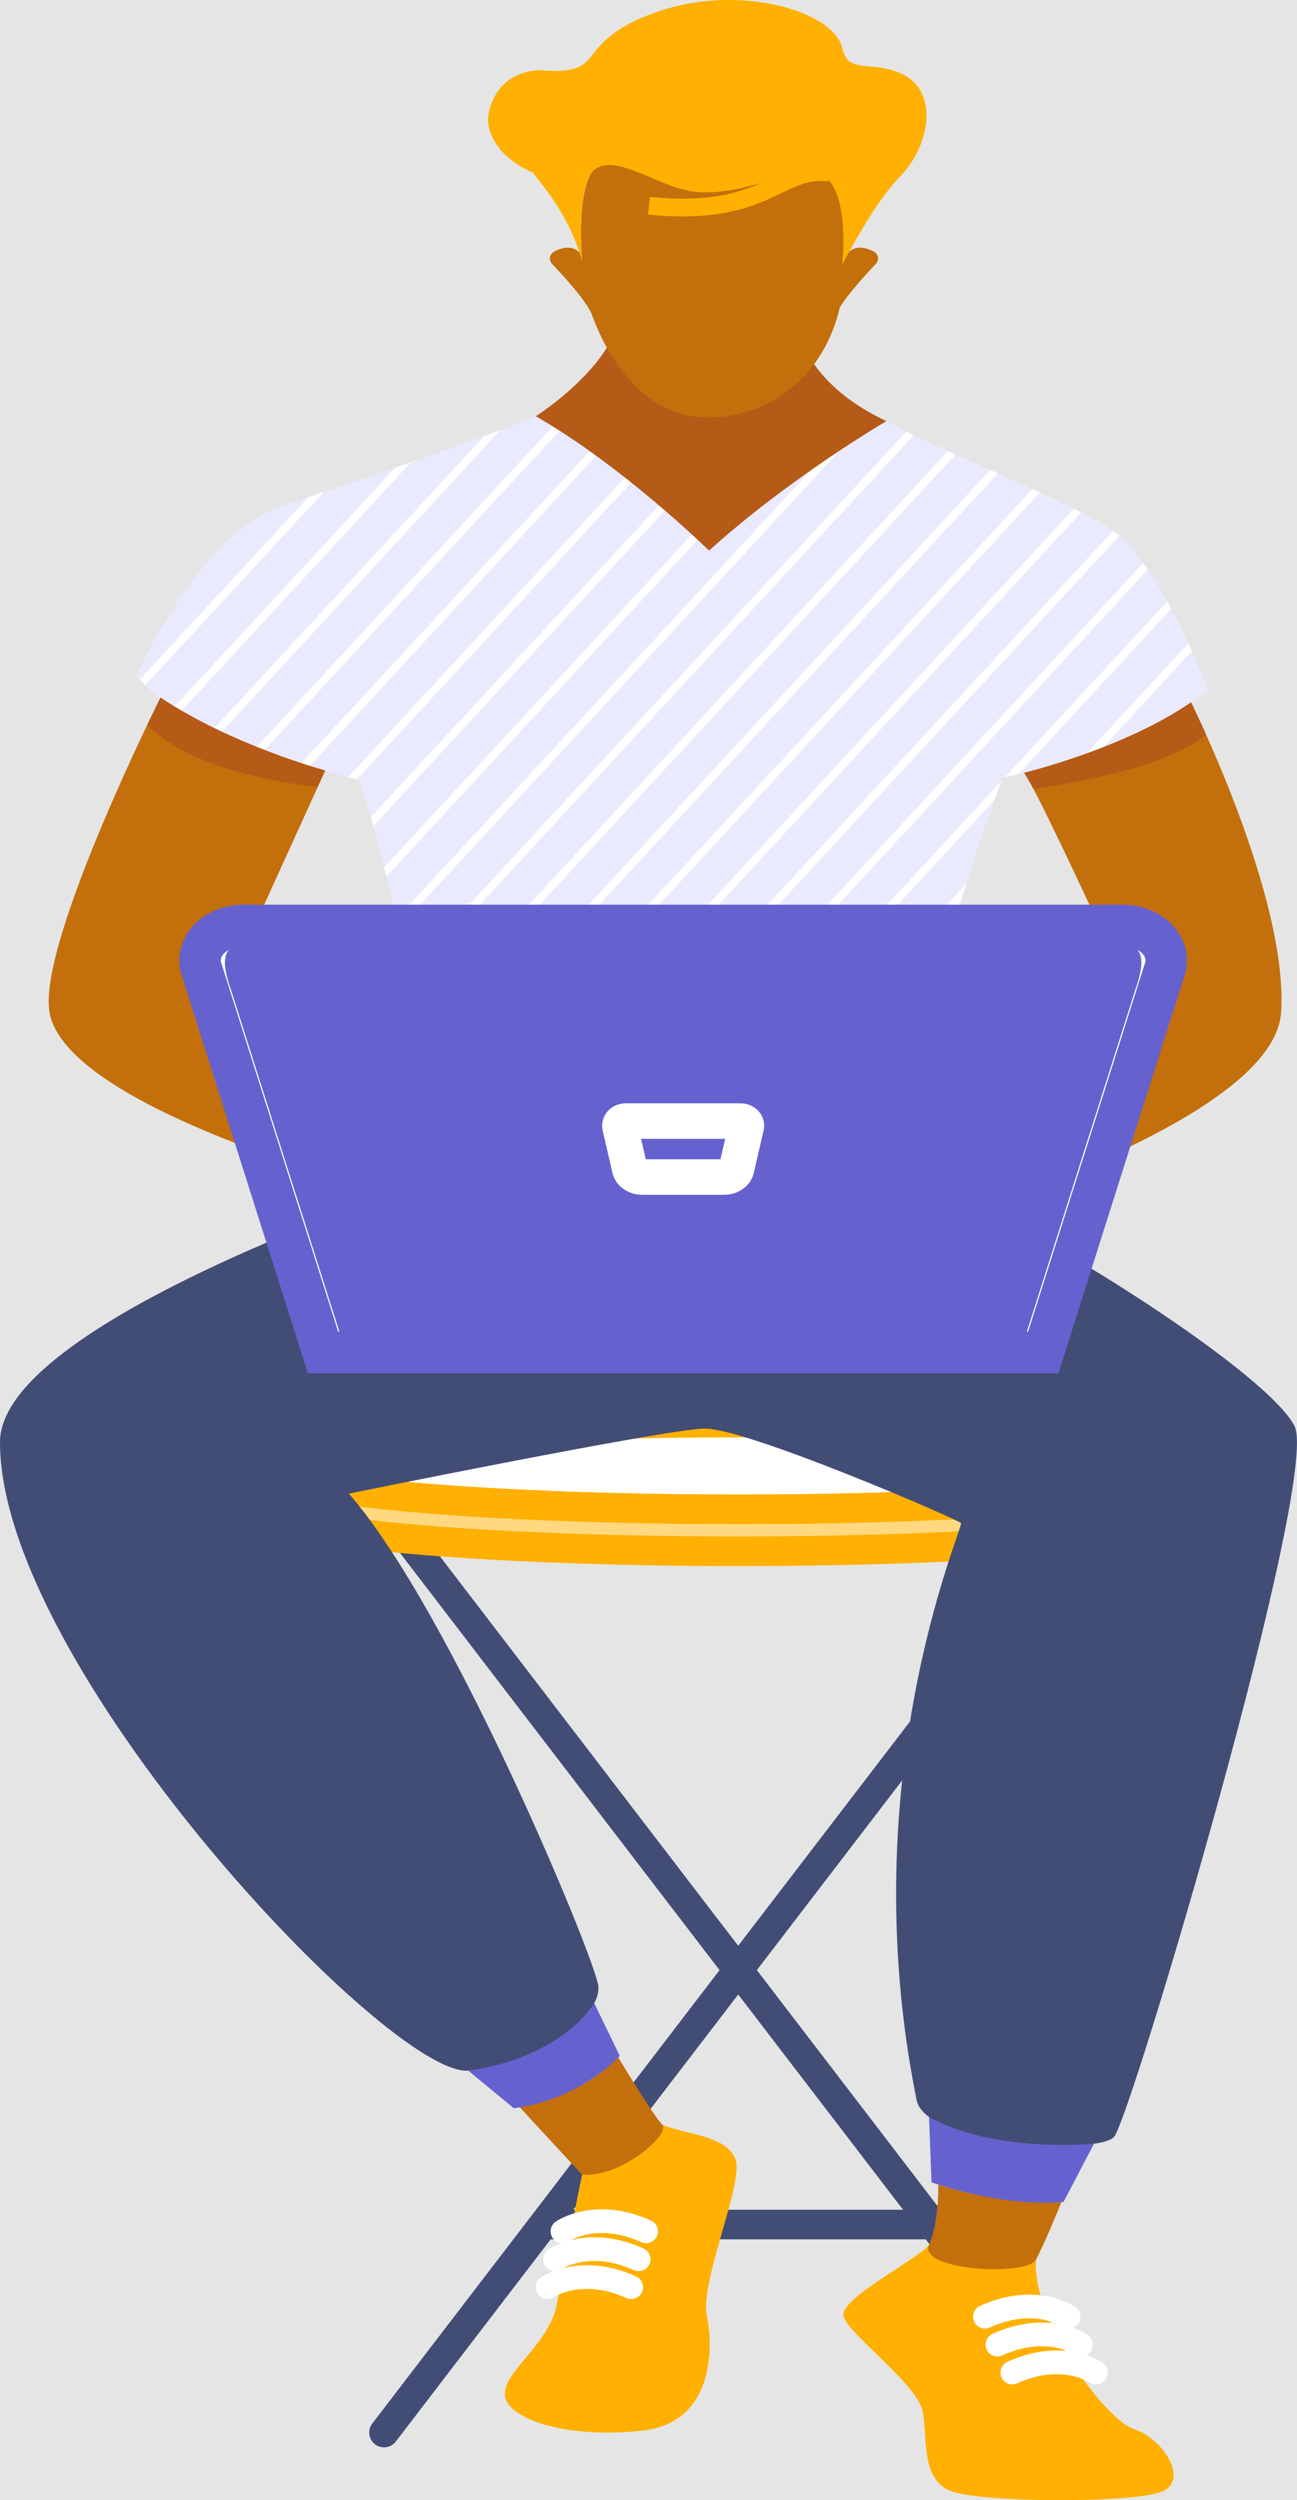 <svg width="219" height="422" viewBox="0 0 219 422" fill="none" xmlns="http://www.w3.org/2000/svg">
<rect width="219" height="422" fill="#E5E5E5"/>
<g clip-path="url(#clip0)">
<path d="M91.813 375.478H157.479" stroke="#424D76" stroke-width="5" stroke-miterlimit="10" stroke-linecap="round"/>
<path d="M69.043 259.967L184.449 410.583" stroke="#424D76" stroke-width="5" stroke-miterlimit="10" stroke-linecap="round"/>
<path d="M180.249 259.967L64.843 410.583" stroke="#424D76" stroke-width="5" stroke-miterlimit="10" stroke-linecap="round"/>
<path d="M204.158 247.438C204.158 248.722 200.575 249.928 194.279 250.975C180.734 253.232 154.625 254.762 124.648 254.762C94.671 254.762 68.562 253.232 55.025 250.972C48.724 249.924 45.146 248.718 45.146 247.435C45.146 243.392 80.743 240.111 124.656 240.111C168.57 240.111 204.158 243.392 204.158 247.438Z" fill="white" stroke="#FFB000" stroke-width="5" stroke-miterlimit="10"/>
<path d="M204.156 247.438V254.513C204.156 258.555 168.555 261.836 124.646 261.836C80.737 261.836 45.136 258.558 45.136 254.513V247.438C45.136 248.722 48.718 249.928 55.015 250.975C68.56 253.232 94.665 254.762 124.646 254.762C154.627 254.762 180.732 253.232 194.277 250.972C200.574 249.928 204.156 248.722 204.156 247.438Z" fill="#FFD880" stroke="#FFB000" stroke-width="5" stroke-miterlimit="10"/>
<path d="M111.823 358.61C115.338 360.22 122.861 360.399 124.201 364.532C125.541 368.666 118.178 385.031 119.35 390.809C120.521 396.586 120.416 408.923 108.479 410.257C95.27 411.732 85.235 408.111 85.235 404.085C85.235 400.059 92.93 395.491 94.085 388.653C95.24 381.814 98.285 367.059 98.285 367.059L111.823 358.61Z" fill="#FFB000"/>
<path d="M94.976 376.626C94.976 376.626 100.549 372.752 109.097 376.626" stroke="white" stroke-width="4" stroke-linecap="round" stroke-linejoin="round"/>
<path d="M93.716 381.343C93.716 381.343 99.289 377.468 107.837 381.343" stroke="white" stroke-width="4" stroke-linecap="round" stroke-linejoin="round"/>
<path d="M92.456 386.059C92.456 386.059 98.029 382.185 106.577 386.059" stroke="white" stroke-width="4" stroke-linecap="round" stroke-linejoin="round"/>
<path d="M156.87 378.924C154.636 381.545 141.749 387.982 142.426 390.933C143.102 393.884 154.967 402.468 155.803 407.026C156.639 411.584 155.472 418.426 160.487 420.44C165.502 422.455 192.093 422.586 196.441 420.44C200.788 418.294 196.105 411.452 191.421 409.977C186.738 408.501 174.2 391.739 174.923 381.41L156.87 378.924Z" fill="#FFB000"/>
<path d="M180.429 391.028C180.429 391.028 174.856 387.154 166.308 391.028" stroke="white" stroke-width="4" stroke-linecap="round" stroke-linejoin="round"/>
<path d="M182.529 395.744C182.529 395.744 176.956 391.87 168.408 395.744" stroke="white" stroke-width="4" stroke-linecap="round" stroke-linejoin="round"/>
<path d="M185.05 400.46C185.05 400.46 179.476 396.586 170.928 400.46" stroke="white" stroke-width="4" stroke-linecap="round" stroke-linejoin="round"/>
<path d="M76.969 197.688C76.969 197.688 0 222.267 0 243.412C0 281.119 65.637 350.539 79.069 349.498C92.502 348.457 101.545 339.769 101.028 335.211C100.512 330.653 76.247 272 58.908 252.107C58.908 252.107 111.882 241.327 118.858 241.125C125.835 240.923 161.747 256.46 162.263 257.08C162.78 257.699 143.698 299.714 154.77 354.47C156.32 362.137 185.255 363.795 188.099 360.689C190.942 357.583 222.961 249.412 218.584 240.711C214.208 232.009 177.422 208.192 155.19 198.699C139.17 191.861 76.969 197.688 76.969 197.688Z" fill="#424D76"/>
<path d="M179.22 371.688C178.741 372.874 176.468 378.456 174.923 381.41C173.444 384.23 155.026 383.273 156.862 378.92C158.428 375.215 158.454 370.162 158.424 368.74C161.44 369.7 169.992 372.109 179.22 371.688Z" fill="#C36F0B"/>
<path d="M179.572 371.671L184.718 361.841C184.718 361.841 168.013 363.505 156.87 357.33L157.29 368.353C157.29 368.353 168.874 372.584 179.572 371.671Z" fill="#6562CF"/>
<path d="M104.229 347.012C104.229 347.012 110.319 357.135 111.823 358.61C113.326 360.086 104.968 367.595 98.281 367.059L87.596 355.508C87.596 355.508 99.058 353.79 104.229 347.012Z" fill="#C36F0B"/>
<path d="M100.348 338.132L104.649 347.012C104.649 347.012 97.975 354.44 86.756 355.844L79.069 349.498C79.069 349.498 93.463 348.106 100.348 338.132Z" fill="#6562CF"/>
<path d="M149.667 71.081C156.463 75.086 174.927 82.09 186.419 88.541C195.689 93.746 203.959 116.501 203.959 116.501C203.959 116.501 191.052 127.059 169.37 131.199C169.37 131.199 156.979 161.855 152.334 197.658C152.334 197.658 112.579 209.449 76.7 197.658C76.7 197.658 62.243 132.028 60.437 131.631C58.631 131.233 31.842 124.64 23.055 114.079C23.055 114.079 33.417 90.138 47.542 85.445C62.89 80.345 83.341 73.355 90.456 70.286C94.085 68.695 149.667 71.081 149.667 71.081Z" fill="#EAEAFF"/>
<path d="M54.679 83.036L24.546 115.639C24.218 115.326 23.904 115.009 23.614 114.686L52.053 83.922L54.679 83.036Z" fill="white"/>
<path d="M69.413 78.01L30.498 120.119C30.107 119.88 29.725 119.641 29.351 119.399L66.733 78.947L69.413 78.01Z" fill="white"/>
<path d="M84.471 72.627L37.273 123.687C36.853 123.492 36.433 123.296 36.013 123.091L81.707 73.651C82.677 73.294 83.585 72.954 84.471 72.627Z" fill="white"/>
<path d="M97.206 69.757L44.56 126.709C44.115 126.544 43.67 126.372 43.22 126.2L95.345 69.797C95.933 69.781 96.551 69.764 97.206 69.757Z" fill="white"/>
<path d="M107.27 69.774L52.247 129.323L50.823 128.882L105.48 69.754L107.27 69.774Z" fill="white"/>
<path d="M117.186 69.973L60.24 131.564C59.95 131.493 59.446 131.369 58.77 131.193L115.397 69.933C115.989 69.943 116.577 69.956 117.186 69.973Z" fill="white"/>
<path d="M126.994 70.252L63.037 139.436C62.898 138.91 62.764 138.405 62.617 137.92L125.221 70.208L126.994 70.252Z" fill="white"/>
<path d="M136.768 70.582L65.225 147.979C65.095 147.457 64.969 146.942 64.843 146.436L135.016 70.518L136.768 70.582Z" fill="white"/>
<path d="M146.508 70.953L67.326 156.617C67.2 156.098 67.073 155.576 66.952 155.06L144.761 70.885L146.508 70.953Z" fill="white"/>
<path d="M154.266 73.472L69.367 165.315C69.249 164.793 69.127 164.27 69.006 163.748L153.01 72.863C153.413 73.061 153.833 73.264 154.266 73.472Z" fill="white"/>
<path d="M161.352 76.71L71.404 174.036C71.282 173.518 71.165 172.995 71.043 172.467L160.067 76.134C160.491 76.329 160.919 76.521 161.352 76.71Z" fill="white"/>
<path d="M168.501 79.883L73.374 182.792C73.26 182.276 73.143 181.751 73.021 181.219L167.22 79.314L168.501 79.883Z" fill="white"/>
<path d="M175.603 83.107L75.348 191.581C75.234 191.079 75.121 190.57 74.995 190.001L174.335 82.534L175.603 83.107Z" fill="white"/>
<path d="M182.559 86.486L79.103 198.419L77.704 197.971L181.337 85.859L182.559 86.486Z" fill="white"/>
<path d="M189.01 90.438L87.285 200.464C86.781 200.363 86.281 200.252 85.777 200.127L187.969 89.572C188.313 89.848 188.653 90.131 189.01 90.438Z" fill="white"/>
<path d="M193.799 96.141L96.03 201.92C95.492 201.856 94.95 201.785 94.413 201.704L193.013 95.032C193.278 95.393 193.538 95.767 193.799 96.141Z" fill="white"/>
<path d="M169.143 131.759C168.9 132.385 168.467 133.51 167.883 135.077L105.363 202.728C104.787 202.698 104.216 202.667 103.636 202.627L169.143 131.759Z" fill="white"/>
<path d="M197.772 102.747L171.983 130.647C171.243 130.812 170.492 130.984 169.735 131.119L197.096 101.514C197.323 101.932 197.549 102.343 197.772 102.747Z" fill="white"/>
<path d="M163.162 149.145C162.864 150.088 162.57 151.065 162.272 152.065L115.317 202.866C114.708 202.866 114.099 202.886 113.482 202.89L163.162 149.145Z" fill="white"/>
<path d="M201.246 109.899L186.07 126.328C185.171 126.685 184.243 127.039 183.277 127.386L200.658 108.582C200.859 109.033 201.057 109.484 201.246 109.899Z" fill="white"/>
<path d="M158.727 164.85C158.5 165.732 158.274 166.631 158.05 167.545L125.948 202.277C125.297 202.334 124.646 202.391 123.982 202.442L158.727 164.85Z" fill="white"/>
<path d="M155.408 179.359C155.245 180.184 155.077 181.013 154.917 181.849L137.348 200.848C136.663 200.956 135.957 201.067 135.247 201.185L155.408 179.359Z" fill="white"/>
<path d="M216.312 170.898C215.363 185.046 181.904 198.184 164.258 204.147C163.675 207.078 161.276 208.361 156.664 209.315C147.05 211.302 147.953 216.389 147.457 217.359C146.68 218.906 137.196 220.667 134.916 219.381C133.559 218.609 137.39 208.921 139.569 205.515C140.926 203.396 150.015 199.384 155.976 197.656C155.976 197.656 186.217 168.256 190.359 166.599C190.359 166.599 179.173 142.007 174.494 133.157C173.827 131.887 173.289 130.944 172.94 130.442C172.94 130.442 189.741 126.4 201.107 118.551C201.107 118.551 202.136 120.609 203.652 123.994C208.218 134.188 217.274 156.442 216.312 170.898Z" fill="#C36F0B"/>
<path d="M203.648 123.99C201.296 125.995 194.147 130.337 174.49 133.153C173.818 131.887 173.281 130.94 172.932 130.438C172.932 130.438 189.733 126.396 201.103 118.546C201.103 118.546 202.128 120.601 203.648 123.99Z" fill="#B65A18"/>
<path d="M95.282 219.041C92.733 219.944 85.118 218.253 84.42 217.357C83.723 216.461 82.74 210.889 75.218 208.976C69.833 207.604 67.388 206.24 67.481 201.979C51.827 197.69 10.198 184.97 8.312 170.528C7.052 160.893 19.615 133.334 24.861 122.355C26.235 119.488 27.104 117.75 27.104 117.75C39.205 125.835 54.91 130.052 54.91 130.052L53.612 132.906L38.462 166.182C45.358 168.281 70.476 193.021 74.39 196.905C82.551 198.172 91.292 202.723 92.313 205.176C93.384 207.746 97.907 218.108 95.282 219.041Z" fill="#C36F0B"/>
<path d="M27.108 117.741C39.205 125.826 54.914 130.044 54.914 130.044L53.616 132.894C45.321 131.843 31.695 129.272 24.865 122.343C26.235 119.48 27.108 117.741 27.108 117.741Z" fill="#B65A18"/>
<path d="M176.158 228.277H54.54L34.068 163.738C33.752 162.858 33.696 161.93 33.904 161.029C34.112 160.128 34.578 159.278 35.267 158.547C35.955 157.815 36.846 157.223 37.869 156.815C38.892 156.408 40.02 156.197 41.162 156.199H189.552C190.693 156.199 191.819 156.411 192.84 156.82C193.861 157.228 194.75 157.821 195.436 158.552C196.122 159.283 196.588 160.132 196.795 161.032C197.002 161.932 196.945 162.859 196.63 163.738L176.158 228.277Z" fill="white" stroke="#6562CF" stroke-width="7" stroke-miterlimit="10"/>
<path d="M172.47 227.67H58.224L38.991 167.033C37.731 163.485 36.84 159.285 41.44 159.285H189.254C193.853 159.285 192.975 163.492 191.703 167.033L172.47 227.67Z" fill="#6562CF"/>
<path d="M122.302 198.669H108.395C107.929 198.668 107.476 198.543 107.107 198.313C106.739 198.083 106.477 197.761 106.362 197.399L104.703 190.213C104.662 190.098 104.655 189.977 104.683 189.859C104.71 189.741 104.771 189.63 104.861 189.534C104.951 189.439 105.068 189.361 105.201 189.308C105.335 189.254 105.482 189.226 105.632 189.226H125.066C125.215 189.226 125.363 189.254 125.496 189.308C125.63 189.361 125.746 189.439 125.836 189.534C125.926 189.63 125.987 189.741 126.015 189.859C126.042 189.977 126.035 190.098 125.994 190.213L124.327 197.409C124.21 197.768 123.948 198.087 123.582 198.315C123.216 198.543 122.766 198.667 122.302 198.669Z" stroke="white" stroke-width="6" stroke-linejoin="round"/>
<path d="M133.832 51.205C133.832 51.205 133.143 63.333 149.667 71.081C149.667 71.081 133.286 80.648 119.723 92.937C119.723 92.937 105.191 78.684 90.469 70.255C90.469 70.255 104.922 61.143 104.922 51.208L133.832 51.205Z" fill="#B65A18"/>
<path d="M147.894 44.528C146.235 46.273 143.24 49.544 141.796 51.892C139.225 63.073 130.455 70.471 119.337 70.471C109.702 70.471 103.191 61.806 100.192 53.752C100.122 53.606 100.063 53.456 100.016 53.304C99.272 51.084 95.244 46.667 93.22 44.545C93.059 44.376 92.946 44.182 92.887 43.975C92.828 43.768 92.825 43.553 92.878 43.345C92.931 43.137 93.038 42.941 93.194 42.769C93.349 42.597 93.549 42.454 93.778 42.349C96.248 41.213 97.529 42.039 98.201 43.117C97.844 35.062 98.26 26.61 104.107 26.563C110.827 26.512 133.177 26.158 137.049 27.196C140.38 28.085 142.577 31.828 142.585 43.79C143.11 42.443 144.37 40.984 147.336 42.349C147.563 42.454 147.759 42.596 147.912 42.767C148.066 42.937 148.172 43.132 148.225 43.338C148.278 43.544 148.276 43.756 148.219 43.961C148.162 44.167 148.051 44.36 147.894 44.528V44.528Z" fill="#C36F0B"/>
<path d="M151.91 29.871C147.466 34.351 142.203 44.724 142.203 44.724C142.203 44.724 144.114 28.668 136.369 28.843C132.685 28.924 125.276 33.064 117.518 32.391C111.075 31.831 103.027 24.817 99.713 29.402C97.878 32.916 98.008 38.431 98.285 44.104C96.307 36.844 92.216 32.013 89.969 29.13C85.248 27.166 81.543 22.961 82.61 18.686C84.425 11.454 91.376 11.858 91.376 11.858C103.099 12.832 96.257 7.351 110.466 2.173C124.675 -3.005 140.838 1.897 142.228 8.135C143.186 12.414 146.466 10.271 151.603 12.178C158.819 14.88 157.131 24.592 151.91 29.871Z" fill="#FFB000"/>
<path d="M109.576 34.725C129.468 36.746 131.442 28.085 140.006 29.133" stroke="#FFB000" stroke-width="3" stroke-miterlimit="10"/>
</g>
<defs>
<clipPath id="clip0">
<rect width="219" height="422" fill="white"/>
</clipPath>
</defs>
</svg>
